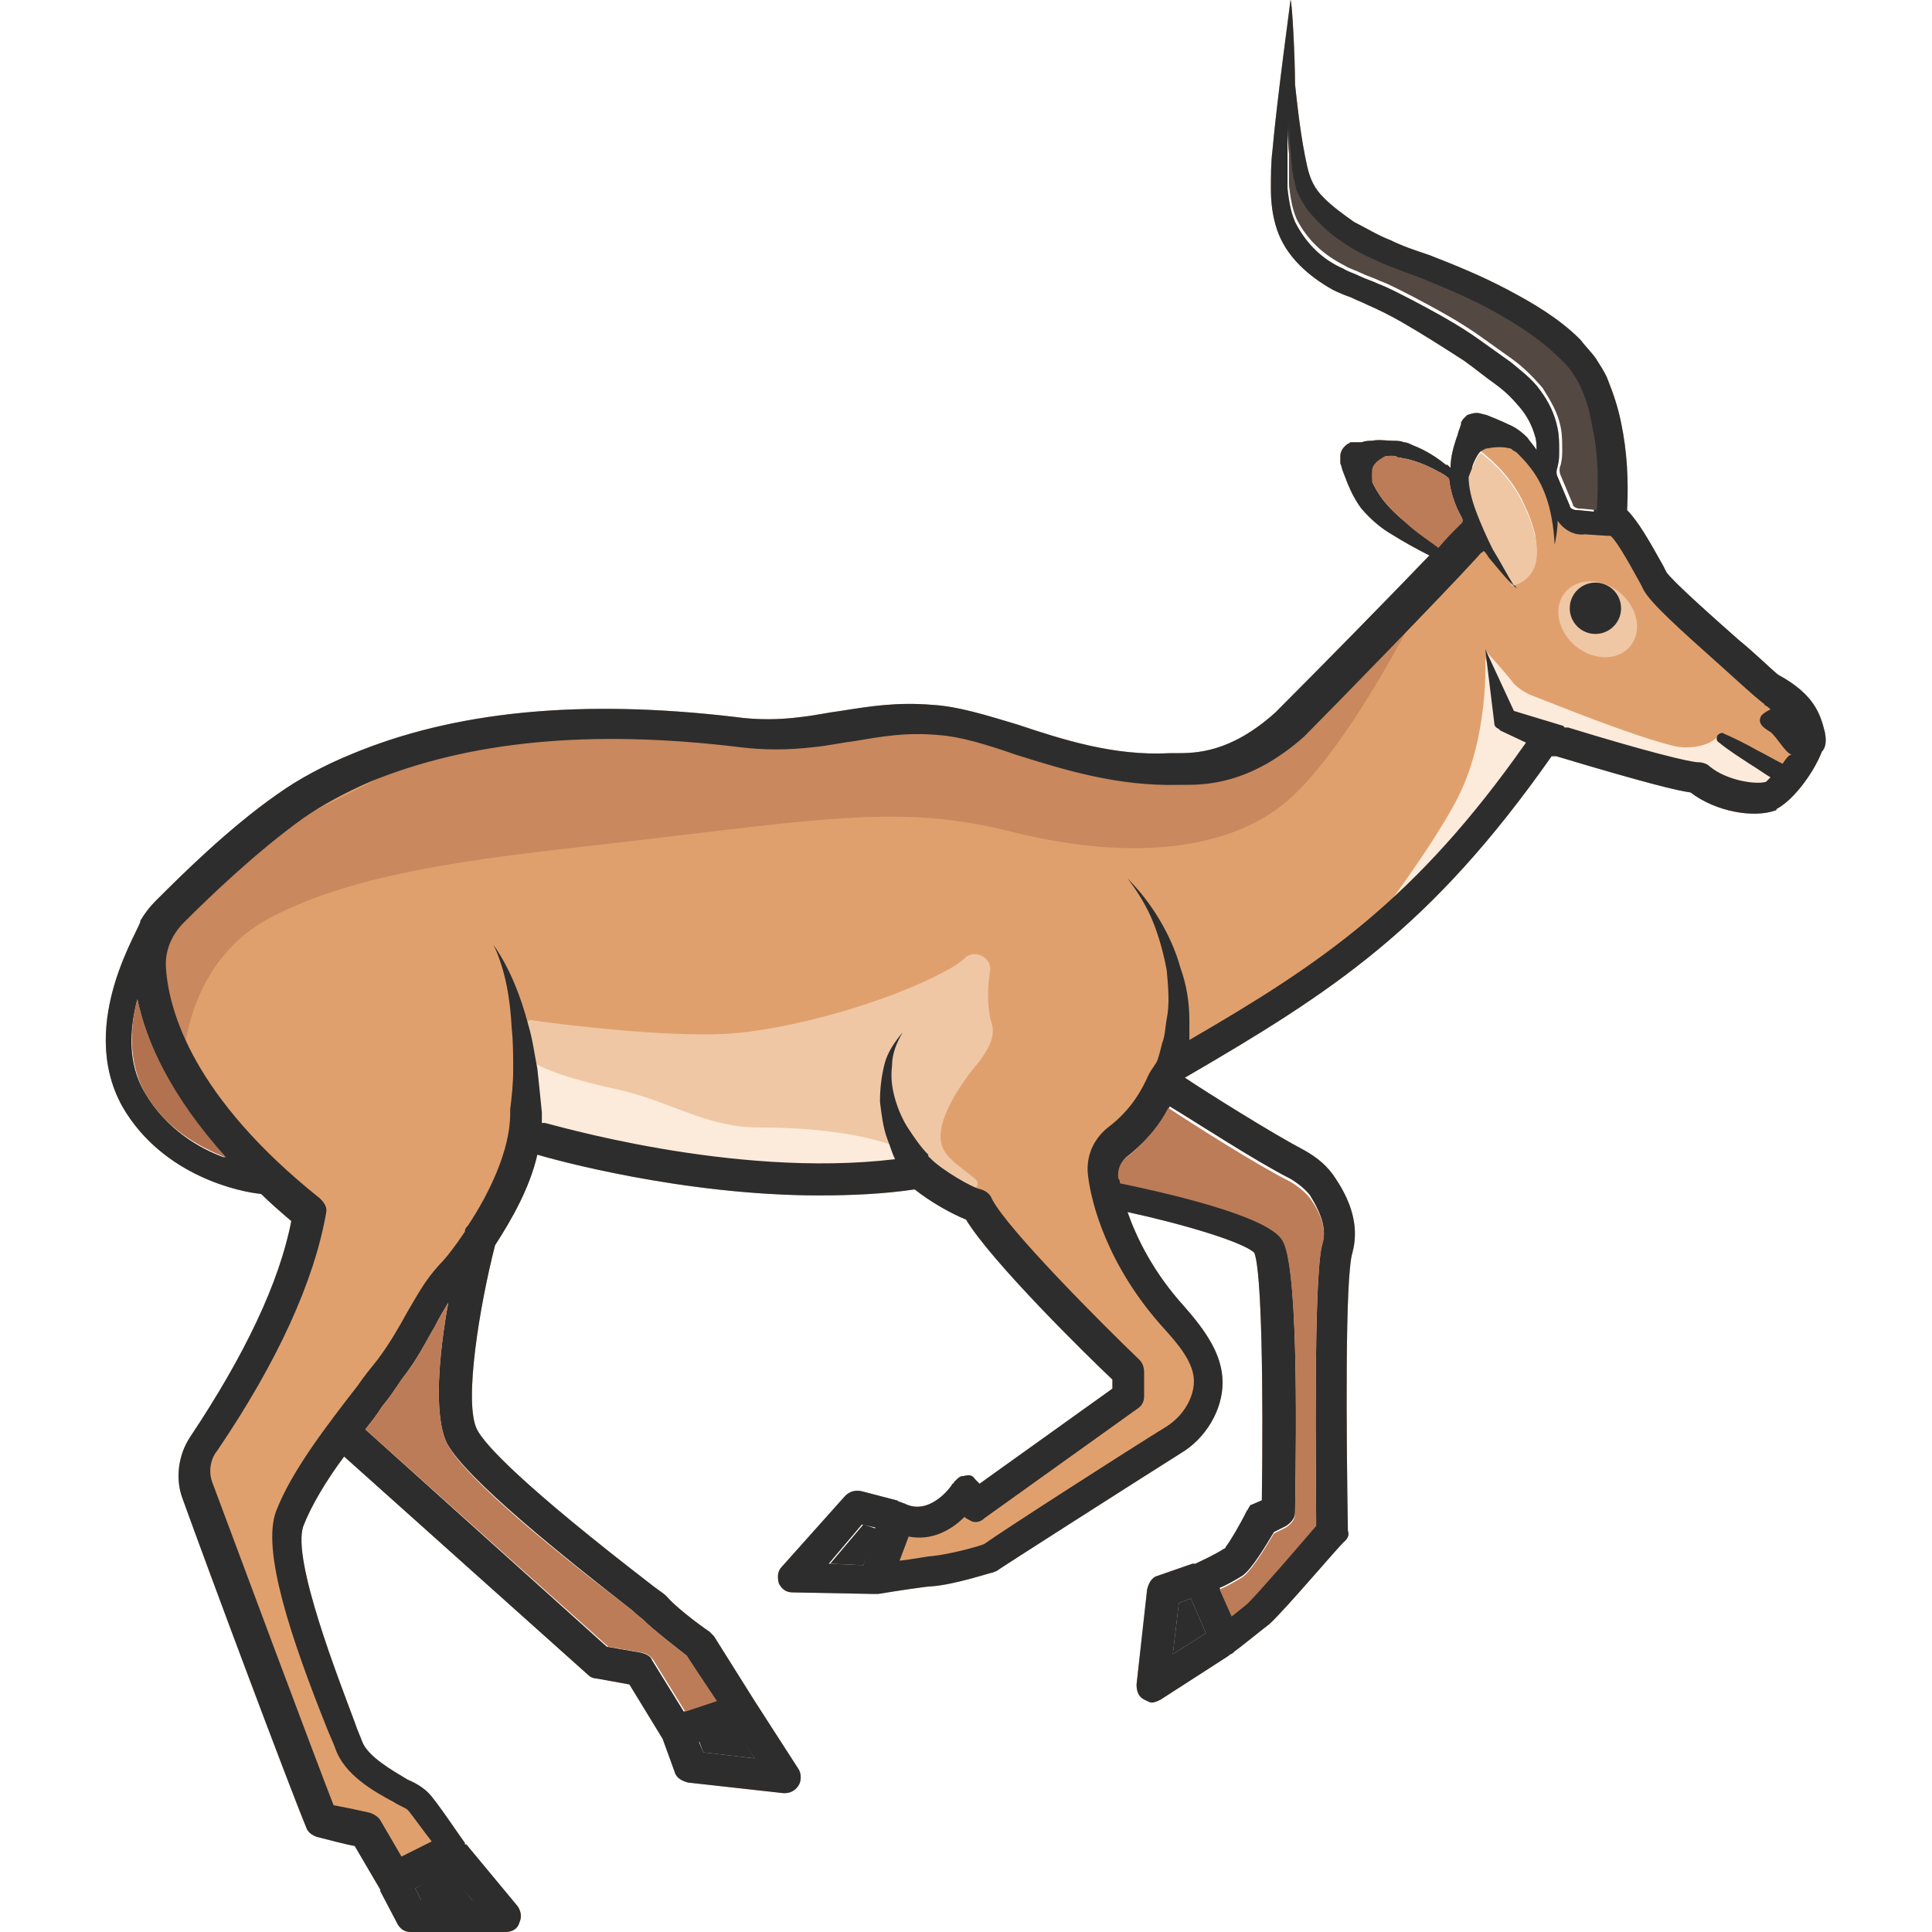 <?xml version="1.0" encoding="utf-8"?>
<!-- Generator: Adobe Illustrator 24.1.2, SVG Export Plug-In . SVG Version: 6.00 Build 0)  -->
<svg version="1.1" id="Layer_1" xmlns="http://www.w3.org/2000/svg" xmlns:xlink="http://www.w3.org/1999/xlink" x="0px" y="0px"
	 viewBox="0 0 128 128" style="enable-background:new 0 0 128 128;" xml:space="preserve">
<style type="text/css">
	.st0{fill:#E0A06D;}
	.st1{fill:#EFC7A5;}
	.st2{fill:#2D2D2D;}
	.st3{fill:#C9885D;}
	.st4{fill:#FCEBDB;}
	.st5{fill:#BC7C58;}
	.st6{fill:#B2724F;}
	.st7{fill:#544843;}
</style>
<g>
	<path class="st0" d="M120.9,48.5c-0.3-1.2-0.7-2.5-3.1-3.8c-0.6-0.5-1.5-1.4-2.6-2.3c-1.7-1.5-4.4-3.9-4.8-4.5l-0.2-0.4
		c-1-1.8-1.7-3-2.4-3.7c0.1-2,0-3.9-0.4-5.8c-0.2-1-0.5-1.9-0.9-2.9c-0.2-0.5-0.5-0.9-0.8-1.4c-0.3-0.4-0.7-0.8-1-1.2
		c-1.4-1.4-3.1-2.4-4.8-3.3c-1.7-0.9-3.4-1.6-5.2-2.3c-0.9-0.3-1.8-0.6-2.6-1c-0.8-0.3-1.6-0.8-2.4-1.2c-0.7-0.5-1.4-1-2-1.6
		c-0.6-0.6-0.9-1.2-1.1-2.1c-0.4-1.8-0.6-3.6-0.8-5.4C85.8,3.8,85.6,0,85.5,0c0,0.1-0.9,6.6-1.2,10c-0.1,0.8-0.1,1.7-0.1,2.5
		c0,0.9,0.1,1.8,0.4,2.7c0.6,1.8,2.1,3.1,3.7,4c0.4,0.2,0.9,0.4,1.2,0.5c0.4,0.2,0.7,0.3,1.1,0.5c0.7,0.3,1.5,0.7,2.2,1.1
		c1.4,0.8,2.8,1.7,4.2,2.6c0.7,0.5,1.3,1,2,1.5c0.7,0.5,1.2,1,1.7,1.6c0.5,0.6,0.8,1.2,1,1.9c0.1,0.3,0.1,0.6,0.1,0.9
		c-0.2-0.3-0.4-0.5-0.6-0.8c-0.4-0.4-0.8-0.7-1.3-0.9c-0.4-0.2-0.9-0.4-1.4-0.6l-0.4-0.1c-0.3-0.1-0.6,0-0.9,0.1
		c-0.1,0.1-0.2,0.2-0.3,0.3c0,0.1-0.1,0.1-0.1,0.2l0,0.1l-0.1,0.3c-0.1,0.2-0.1,0.4-0.2,0.6c-0.2,0.6-0.4,1.3-0.4,2
		c-0.1-0.1-0.1-0.1-0.2-0.2c0,0,0,0-0.1,0c-0.6-0.5-1.4-1-2.2-1.3c-0.2-0.1-0.4-0.2-0.6-0.2c-0.2-0.1-0.5-0.1-0.7-0.1
		c-0.5,0-0.9-0.1-1.4,0c-0.2,0-0.4,0-0.7,0.1l-0.3,0l-0.2,0c0,0-0.1,0-0.2,0c-0.1,0-0.1,0.1-0.2,0.1c-0.3,0.2-0.5,0.5-0.5,0.8
		c0,0.1,0,0.3,0,0.4l0,0.1c0.1,0.2,0.1,0.4,0.2,0.6c0.3,0.8,0.6,1.6,1.2,2.4c0.6,0.7,1.3,1.3,2,1.7c0.8,0.5,1.7,1,2.5,1.4
		c-2.3,2.4-6.9,7.1-10.2,10.4c-3,2.7-5.3,2.7-6.6,2.7h-0.4c-3.7,0.2-7.1-0.9-10.1-1.9c-2-0.6-3.9-1.2-5.6-1.3
		c-2.4-0.2-4.2,0.1-6.1,0.4c-0.8,0.1-1.7,0.3-2.6,0.4c-1.5,0.2-3,0.2-4.4,0c-10.2-1.2-18.6-0.4-25.5,2.5c-1.7,0.7-3.4,1.6-4.8,2.6
		c-3.3,2.3-6.5,5.5-8.1,7.1c-0.4,0.4-0.7,0.8-1,1.3c0,0,0,0,0,0C9.5,61.2,5,67.7,8.1,73.3c2.7,4.7,8,5.7,9.2,5.8
		c0.6,0.6,1.3,1.2,2,1.8c-0.8,4.1-3.1,8.9-6.7,14.3c-0.8,1.2-1,2.8-0.5,4.1c1.8,5,7,18.9,8.2,21.8c0.1,0.3,0.4,0.5,0.7,0.6
		c0.8,0.2,1.9,0.5,2.5,0.6l1.7,2.9c0,0,0,0,0,0c0,0,0,0,0,0.1l1.1,2.1c0.2,0.4,0.5,0.6,0.9,0.6h6.3c0.4,0,0.8-0.2,0.9-0.6
		c0.2-0.4,0.1-0.8-0.1-1.1l-3.4-4.1c0,0,0,0-0.1,0c0,0,0-0.1,0-0.1c-0.3-0.4-1.9-2.8-2.4-3.3c-0.3-0.3-0.7-0.6-1.4-0.9
		c-1-0.6-2.6-1.5-3-2.5c-0.1-0.3-0.3-0.7-0.5-1.3c-1-2.7-4.2-10.8-3.4-13c0.5-1.3,1.5-3,2.7-4.6l16.2,14.5c0.1,0.1,0.3,0.2,0.5,0.2
		l2.2,0.4l2.2,3.6c0,0,0,0,0,0l0.8,2.2c0.1,0.4,0.5,0.6,0.9,0.7l6.3,0.7c0,0,0.1,0,0.1,0c0.4,0,0.7-0.2,0.9-0.5
		c0.2-0.3,0.2-0.8,0-1.1l-2.9-4.5c0,0,0,0,0,0l-2.7-4.3c-0.1-0.1-0.2-0.2-0.3-0.3c-0.9-0.6-2.4-1.8-2.8-2.3c0,0-0.1-0.1-0.1-0.1
		c-0.1-0.1-0.4-0.3-0.8-0.6c-8.7-6.7-11.2-9.4-11.7-10.4c-0.9-1.8,0.2-8.3,1.2-12.2c1.1-1.7,2.3-3.8,2.8-6c1,0.3,9.6,2.7,18.7,2.7
		c2.1,0,4.3-0.1,6.3-0.4c1,0.8,2.4,1.6,3.4,2c1.7,2.8,8,9,9.7,10.6V92l-8.8,6.3L64.6,98c-0.2-0.3-0.4-0.3-0.8-0.2c0,0-0.1,0-0.1,0
		c-0.2,0-0.3,0.2-0.5,0.4c0,0,0,0.1-0.1,0.1c0,0.1-1.5,2.2-3.2,1.3c-0.1,0-0.2-0.1-0.3-0.1c-0.1,0-0.1-0.1-0.2-0.1l-2.3-0.6
		c-0.4-0.1-0.8,0-1.1,0.3l-4.2,4.7c-0.3,0.3-0.3,0.7-0.2,1.1c0.2,0.4,0.5,0.6,0.9,0.6l5.2,0.1c0,0,0.1,0,0.1,0H58c0.1,0,0.2,0,0.2,0
		c1.2-0.2,3.2-0.5,3.5-0.5c1.5-0.1,3.9-0.9,4-0.9c0.1,0,0.2-0.1,0.3-0.1c0.1-0.1,9.5-6.1,12.2-7.8c1.7-1,2.8-2.9,2.8-4.7
		c0-1.9-1.2-3.5-2.5-5c-2.1-2.3-3.2-4.6-3.8-6.3c3.7,0.8,7.7,2,8.4,2.7c0.5,1.2,0.6,9.1,0.5,16.4l-0.7,0.3c0,0-0.1,0-0.1,0.1
		c-0.1,0.1-0.1,0.2-0.1,0.4c-0.5,1-1.2,2-1.5,2.3c0,0.1-0.1,0.1-0.1,0.1c-0.6,0.4-1.5,0.8-1.9,1c-0.1,0-0.1,0-0.2,0l-2.3,0.8
		c-0.4,0.1-0.6,0.5-0.7,0.9l-0.7,6.3c0,0.4,0.1,0.8,0.5,1c0.2,0.1,0.4,0.2,0.5,0.2c0.2,0,0.4-0.1,0.6-0.2l4.5-2.9c0,0,0,0,0.1-0.1
		c0.1,0,0.2-0.1,0.3-0.2c0.3-0.2,1.9-1.5,2.3-1.8c1.1-1,4.8-5.4,5-5.5c0.2-0.2,0.3-0.4,0.2-0.7c-0.1-6.3-0.2-16.8,0.3-18.4
		c0.4-1.5,0.1-3.1-1.1-4.9c-0.5-0.8-1.2-1.4-2.1-1.9c-2.1-1.1-6.4-3.8-7.9-4.8c9.8-5.7,16.3-9.9,24.3-21.3c0,0,0.2,0,0.3,0
		c6,1.8,8.1,2.3,8.9,2.4c1.7,1.3,4.2,1.7,5.6,1.2c0,0,0.1,0,0.1-0.1c1.3-0.7,2.6-2.7,3-3.8C121,49.5,121,49,120.9,48.5z M57.2,103.7
		l-2.3-0.1l2.2-2.6l0.9,0.2L57.2,103.7z M98,30l0.1-0.1c1.3,1,2.4,2.3,3,3.8c0.3,0.6,0.5,1.3,0.6,1.7c0.4,2.3-0.6,3.1-1.5,3.4
		c-0.5-0.8-0.9-1.6-1.4-2.4c-0.4-0.8-0.8-1.7-1.1-2.5c-0.3-0.8-0.5-1.6-0.5-2.3C97.5,31,97.7,30.4,98,30z M100.1,24
		c-0.7-0.5-1.4-1-2.1-1.5c-1.4-1-2.9-1.8-4.4-2.6c-0.8-0.4-1.5-0.8-2.3-1.1c-0.4-0.2-0.8-0.3-1.2-0.5c-0.4-0.2-0.8-0.3-1.1-0.5
		c-1.4-0.6-2.5-1.7-3.2-3.1c-0.3-0.7-0.4-1.4-0.5-2.2c0-0.8,0-1.6,0-2.5c0-0.6,0-1.2,0-1.8c0,1,0.1,2,0.2,3.1c0,0.2,0.1,0.5,0.1,0.7
		c0.1,0.2,0.1,0.5,0.2,0.8c0.2,0.5,0.5,1,0.8,1.4c0.6,0.8,1.4,1.5,2.2,2c0.8,0.6,1.7,1,2.6,1.4c0.9,0.4,1.8,0.7,2.6,1
		c1.7,0.7,3.4,1.4,5,2.3c1.6,0.9,3.1,1.9,4.3,3.1c1.2,1.1,1.8,2.7,2.1,4.5c0.3,1.7,0.4,3.5,0.2,5.3l0,0c0,0,0,0,0,0c0,0,0,0,0,0.1v0
		l-1-0.1c0,0-0.1,0-0.1,0c-0.2,0-0.5-0.1-0.5-0.3l-0.8-1.9c-0.1-0.2-0.1-0.4,0-0.7c0.1-0.4,0.1-0.7,0.1-1c0-0.5,0-1-0.1-1.5
		c-0.2-1-0.6-1.8-1.2-2.6C101.5,25.1,100.7,24.5,100.1,24z M93,34.5c-0.6-0.5-1.2-1.1-1.6-1.7c-0.4-0.6-0.7-1.3-1-2l-0.1-0.4l0.1,0
		l0.6-0.1c0.4,0,0.8-0.1,1.1-0.1c0.2,0,0.4,0,0.5,0.1c0.2,0,0.4,0.1,0.6,0.1c0.8,0.2,1.5,0.5,2.2,0.9c0.1,0,0.1,0.1,0.2,0.1
		c0.1,0.1,0.3,0.2,0.4,0.3c0.1,0.9,0.4,1.8,0.8,2.5c0.1,0.2,0.1,0.2,0.1,0.3c-0.2,0.2-0.4,0.4-0.6,0.6c0,0,0,0,0,0
		c-0.1,0.1-0.5,0.5-1,1.1C94.5,35.7,93.7,35.1,93,34.5z M9.6,72.4c-1.2-2-1-4.3-0.5-6.2c0.6,2.8,2.1,6.4,5.8,10.5
		C13.2,76.1,11,74.8,9.6,72.4z M31.3,125.9h-3.4l-0.4-0.8l2.2-1.1L31.3,125.9z M50,116.5l-3.4-0.4l-0.3-0.7l2.4-0.8L50,116.5z
		 M41.9,106.7c0.3,0.3,0.6,0.5,0.7,0.6c0.7,0.7,2.4,2,2.9,2.4l1.9,3l-2.1,0.7l-2.1-3.4c-0.1-0.3-0.4-0.4-0.7-0.5l-2.3-0.4L24.2,94.7
		c0.4-0.5,0.8-1,1.1-1.5c0.5-0.6,0.9-1.2,1.3-1.8c1.1-1.4,1.6-2.5,2.2-3.5c0.3-0.6,0.6-1.1,0.9-1.6c-0.6,3.3-1,7.4-0.1,9.3
		C30.9,98,37.3,103.1,41.9,106.7z M77.7,109.6l0.4-3.4l0.8-0.3l1,2.3L77.7,109.6z M85.5,78.1c0.5,0.3,1,0.7,1.3,1.1
		c0.8,1.3,1.1,2.3,0.8,3.2c-0.6,2.2-0.4,15.7-0.4,18.6c-1.2,1.4-3.7,4.3-4.5,5.1c-0.1,0.1-0.6,0.5-1.1,0.9l-0.8-1.8
		c0.5-0.2,1-0.5,1.5-0.8c0.6-0.4,1.5-1.9,2.1-2.9l0.8-0.4c0.3-0.2,0.6-0.5,0.6-0.9c0.1-6.2,0.2-16.8-0.9-18.2
		c-1.1-1.6-7.8-3.1-10.7-3.7c0-0.1,0-0.2,0-0.3c-0.1-0.5,0.1-1.1,0.5-1.4c1.4-1.1,2.3-2.3,2.8-3.3C79,74.2,83.3,77,85.5,78.1z"/>
	<ellipse transform="matrix(0.639 -0.769 0.769 0.639 6.651 96.267)" class="st1" cx="105.9" cy="41" rx="2.3" ry="2.8"/>
	<circle class="st2" cx="105.7" cy="40.3" r="1.7"/>
	<path class="st1" d="M34.8,68.1c0-0.3,0.2-0.6,0.5-0.5c2,0.3,8.7,1.1,12.7,0.9c4.1-0.2,10.9-2.1,14.7-4.2c0.4-0.2,0.9-0.5,1.3-0.9
		c0.7-0.5,1.7,0.1,1.6,0.9c-0.2,1.2-0.2,2.5,0.1,3.5c0.3,0.9-0.3,1.8-0.8,2.5c-1.2,1.4-3,4-2.5,5.6c0.3,0.9,1.4,1.5,2.2,2.2
		c0.4,0.3,0,0.9-0.4,0.8c-3.2-0.7-9-0.2-10.2-0.9c-1.5-0.8-7.3-0.2-9.1-0.5c-1.8-0.3-8.5-1.5-9.1-1.9c-0.6-0.4-0.7-2.6-0.5-3.3
		c0,0,0-0.1,0-0.1L34.8,68.1z"/>
	<path class="st3" d="M9.5,62.9l2.6,8.2c0,0-0.2-7.1,5.8-10.3c6.2-3.3,15.6-4.1,23.3-5c13.6-1.6,18.7-2.5,25.8-0.7
		c8.4,2.1,14.5,1,18-1.8c3.5-2.8,7.4-10,8.7-12.5c1.3-2.5-5,4-5,4l-7.9,6.1l-12.2-1.6l-7.9-1.4l-14.3,0.8H30.7
		c0,0-14.9,7.6-15.3,7.8C14.9,56.4,9.5,62.9,9.5,62.9z"/>
	<path class="st2" d="M101.2,30c-0.1,0-0.6-0.2-1.2-0.3c-0.4-0.1-0.9-0.1-1.4,0c-0.2,0-0.3,0.1-0.5,0.2L98,30
		c-0.3,0.4-0.5,1-0.7,1.5c-0.2,0.7-0.4,1.4-0.4,1.6l0.6-3.6l0.2-1.5L101.2,30z"/>
	<path class="st4" d="M98.4,43.6c0,0,0.3,5.4-2,9.6c-2,3.7-6.2,9.1-6.2,9.1s7.4-6,9.2-8.9s2.9-4.9,2.9-4.9l-1.8,0L98.4,43.6z"/>
	<path class="st4" d="M60.1,77.1L60.1,77.1c-8.4,1.8-24.6-1.8-24.6-1.8s-0.7-5.1-0.8-5.3c1.2,0.9,3.5,1.6,6.3,2.2
		c3.5,0.8,5.8,2.5,9.3,2.5c6.9,0,9.6,1.5,9.6,1.5S60,76.9,60.1,77.1z"/>
	<path class="st4" d="M98.4,43.1c0,0,1.3,1.4,1.9,2.2c0.3,0.3,0.6,0.5,1,0.7c1.8,0.7,6.7,2.7,9.5,3.4c1.1,0.3,2.5,0,3-0.6
		c0.2-0.3,0.5,0.5,1.1,0.6c1.1,0.3,3.4,2.3,3.3,2.4c-0.3,1.5-7-0.5-7-0.5s-11.5-3.6-11.7-3.7C99.4,47.5,98.4,43.1,98.4,43.1z"/>
	<path class="st2" d="M120.9,48.5c-0.3-1.2-0.7-2.5-3.1-3.8c-0.6-0.5-1.5-1.4-2.6-2.3c-1.7-1.5-4.4-3.9-4.8-4.5l-0.2-0.4
		c-1-1.8-1.7-3-2.4-3.7c0.1-2,0-3.9-0.4-5.8c-0.2-1-0.5-1.9-0.9-2.9c-0.2-0.5-0.5-0.9-0.8-1.4c-0.3-0.4-0.7-0.8-1-1.2
		c-1.4-1.4-3.1-2.4-4.8-3.3c-1.7-0.9-3.4-1.6-5.2-2.3c-0.9-0.3-1.8-0.6-2.6-1c-0.8-0.3-1.6-0.8-2.4-1.2c-0.7-0.5-1.4-1-2-1.6
		c-0.6-0.6-0.9-1.2-1.1-2.1c-0.4-1.8-0.6-3.6-0.8-5.4C85.8,3.8,85.6,0,85.5,0c0,0.1-0.9,6.6-1.2,10c-0.1,0.8-0.1,1.7-0.1,2.5
		c0,0.9,0.1,1.8,0.4,2.7c0.6,1.8,2.1,3.1,3.7,4c0.4,0.2,0.9,0.4,1.2,0.5c0.4,0.2,0.7,0.3,1.1,0.5c0.7,0.3,1.5,0.7,2.2,1.1
		c1.4,0.8,2.8,1.7,4.2,2.6c0.7,0.5,1.3,1,2,1.5c0.7,0.5,1.2,1,1.7,1.6c0.5,0.6,0.8,1.2,1,1.9c0.1,0.3,0.1,0.6,0.1,0.9
		c-0.2-0.3-0.4-0.5-0.6-0.8c-0.4-0.4-0.8-0.7-1.3-0.9c-0.4-0.2-0.9-0.4-1.4-0.6l-0.4-0.1c-0.3-0.1-0.6,0-0.9,0.1
		c-0.1,0.1-0.2,0.2-0.3,0.3c0,0.1-0.1,0.1-0.1,0.2l0,0.1l-0.1,0.3c-0.1,0.2-0.1,0.4-0.2,0.6c-0.2,0.6-0.4,1.3-0.4,2
		c-0.1-0.1-0.1-0.1-0.2-0.2c0,0,0,0-0.1,0c-0.6-0.5-1.4-1-2.2-1.3c-0.2-0.1-0.4-0.2-0.6-0.2c-0.2-0.1-0.5-0.1-0.7-0.1
		c-0.5,0-0.9-0.1-1.4,0c-0.2,0-0.4,0-0.7,0.1l-0.3,0l-0.2,0c0,0-0.1,0-0.2,0c-0.1,0-0.1,0.1-0.2,0.1c-0.3,0.2-0.5,0.5-0.5,0.8
		c0,0.1,0,0.3,0,0.4l0,0.1c0.1,0.2,0.1,0.4,0.2,0.6c0.3,0.8,0.6,1.6,1.2,2.4c0.6,0.7,1.3,1.3,2,1.7c0.8,0.5,1.7,1,2.5,1.4
		c-2.3,2.4-6.9,7.1-10.2,10.4c-3,2.7-5.3,2.7-6.6,2.7h-0.4c-3.7,0.2-7.1-0.9-10.1-1.9c-2-0.6-3.9-1.2-5.6-1.3
		c-2.4-0.2-4.2,0.1-6.1,0.4c-0.8,0.1-1.7,0.3-2.6,0.4c-1.5,0.2-3,0.2-4.4,0c-10.2-1.2-18.6-0.4-25.5,2.5c-1.7,0.7-3.4,1.6-4.8,2.6
		c-3.3,2.3-6.5,5.5-8.1,7.1c-0.4,0.4-0.7,0.8-1,1.3c0,0,0,0,0,0C9.5,61.2,5,67.7,8.1,73.3c2.7,4.7,8,5.7,9.2,5.8
		c0.6,0.6,1.3,1.2,2,1.8c-0.8,4.1-3.1,8.9-6.7,14.3c-0.8,1.2-1,2.8-0.5,4.1c1.8,5,7,18.9,8.2,21.8c0.1,0.3,0.4,0.5,0.7,0.6
		c0.8,0.2,1.9,0.5,2.5,0.6l1.7,2.9c0,0,0,0,0,0c0,0,0,0,0,0.1l1.1,2.1c0.2,0.4,0.5,0.6,0.9,0.6h6.3c0.4,0,0.8-0.2,0.9-0.6
		c0.2-0.4,0.1-0.8-0.1-1.1l-3.4-4.1c0,0,0,0-0.1,0c0,0,0-0.1,0-0.1c-0.3-0.4-1.9-2.8-2.4-3.3c-0.3-0.3-0.7-0.6-1.4-0.9
		c-1-0.6-2.6-1.5-3-2.5c-0.1-0.3-0.3-0.7-0.5-1.3c-1-2.7-4.2-10.8-3.4-13c0.5-1.3,1.5-3,2.7-4.6l16.2,14.5c0.1,0.1,0.3,0.2,0.5,0.2
		l2.2,0.4l2.2,3.6c0,0,0,0,0,0l0.8,2.2c0.1,0.4,0.5,0.6,0.9,0.7l6.3,0.7c0,0,0.1,0,0.1,0c0.4,0,0.7-0.2,0.9-0.5
		c0.2-0.3,0.2-0.8,0-1.1l-2.9-4.5c0,0,0,0,0,0l-2.7-4.3c-0.1-0.1-0.2-0.2-0.3-0.3c-0.9-0.6-2.4-1.8-2.8-2.3c0,0-0.1-0.1-0.1-0.1
		c-0.1-0.1-0.4-0.3-0.8-0.6c-8.7-6.7-11.2-9.4-11.7-10.4c-0.9-1.8,0.2-8.3,1.2-12.2c1.1-1.7,2.3-3.8,2.8-6c1,0.3,9.6,2.7,18.7,2.7
		c2.1,0,4.3-0.1,6.3-0.4c1,0.8,2.4,1.6,3.4,2c1.7,2.8,8,9,9.7,10.6V92l-8.8,6.3L64.6,98c-0.2-0.3-0.4-0.3-0.8-0.2c0,0-0.1,0-0.1,0
		c-0.2,0.1-0.3,0.2-0.5,0.4c0,0,0,0.1-0.1,0.1c0,0.1-1.5,2.2-3.2,1.3c-0.1,0-0.2-0.1-0.3-0.1c-0.1,0-0.1-0.1-0.2-0.1l-2.3-0.6
		c-0.4-0.1-0.8,0-1.1,0.3l-4.2,4.7c-0.3,0.3-0.3,0.7-0.2,1.1c0.2,0.4,0.5,0.6,0.9,0.6l5.2,0.1c0,0,0.1,0,0.1,0H58c0.1,0,0.2,0,0.2,0
		c1.2-0.2,3.2-0.5,3.5-0.5c1.5-0.1,3.9-0.9,4-0.9c0.1,0,0.2-0.1,0.3-0.1c0.1-0.1,9.5-6.1,12.2-7.8c1.7-1,2.8-2.9,2.8-4.7
		c0-1.9-1.2-3.5-2.5-5c-2.1-2.3-3.2-4.6-3.8-6.3c3.7,0.8,7.7,2,8.4,2.7c0.5,1.2,0.6,9.1,0.5,16.4l-0.7,0.3c0,0-0.1,0-0.1,0.1
		c-0.1,0.1-0.1,0.2-0.2,0.3c-0.5,1-1.1,2-1.4,2.4c0,0.1-0.1,0.1-0.1,0.1c-0.6,0.4-1.5,0.8-1.9,1c-0.1,0-0.1,0-0.2,0l-2.3,0.8
		c-0.4,0.1-0.6,0.5-0.7,0.9l-0.7,6.3c0,0.4,0.1,0.8,0.5,1c0.2,0.1,0.4,0.2,0.5,0.2c0.2,0,0.4-0.1,0.6-0.2l4.5-2.9c0,0,0,0,0.1-0.1
		c0.1,0,0.2-0.1,0.3-0.2c0.3-0.2,1.9-1.5,2.3-1.8c1.1-1,4.8-5.4,5-5.5c0.2-0.2,0.3-0.4,0.2-0.7c-0.1-6.3-0.2-16.8,0.3-18.4
		c0.4-1.5,0.1-3.1-1.1-4.9c-0.5-0.8-1.2-1.4-2.1-1.9c-2.1-1.1-6.4-3.8-7.9-4.8c9.8-5.7,16.3-9.9,24.3-21.3c0,0,0.2,0,0.3,0
		c6,1.8,8.1,2.3,8.9,2.4c1.7,1.3,4.2,1.7,5.6,1.2c0,0,0.1,0,0.1-0.1c1.3-0.7,2.6-2.7,3-3.8C121,49.5,121,49,120.9,48.5z M57.2,103.7
		l-2.3-0.1l2.2-2.6l0.9,0.2L57.2,103.7z M100.1,24c-0.7-0.5-1.4-1-2.1-1.5c-1.4-1-2.9-1.8-4.4-2.6c-0.8-0.4-1.5-0.8-2.3-1.1
		c-0.4-0.2-0.8-0.3-1.2-0.5c-0.4-0.2-0.8-0.3-1.1-0.5c-1.4-0.6-2.5-1.7-3.2-3.1c-0.3-0.7-0.4-1.4-0.5-2.2c0-0.8,0-1.6,0-2.5
		c0-0.6,0-1.2,0-1.8c0,1,0.1,2,0.2,3.1c0,0.2,0.1,0.5,0.1,0.7c0.1,0.2,0.1,0.5,0.2,0.8c0.2,0.5,0.5,1,0.8,1.4c0.6,0.8,1.4,1.5,2.2,2
		c0.8,0.6,1.7,1,2.6,1.4c0.9,0.4,1.8,0.7,2.6,1c1.7,0.7,3.4,1.4,5,2.3c1.6,0.9,3.1,1.9,4.3,3.1c1.2,1.1,1.8,2.7,2.1,4.5
		c0.3,1.7,0.4,3.5,0.2,5.3l0,0c0,0,0,0,0,0c0,0,0,0,0,0.1v0l-1-0.1c0,0-0.1,0-0.1,0c-0.2,0-0.5-0.1-0.5-0.3l-0.8-1.9
		c-0.1-0.2-0.1-0.4,0-0.7c0.1-0.4,0.1-0.7,0.1-1c0-0.5,0-1-0.1-1.5c-0.2-1-0.6-1.8-1.2-2.6C101.5,25.1,100.7,24.5,100.1,24z
		 M93,34.5c-0.6-0.5-1.2-1.1-1.6-1.7c-0.4-0.6-0.7-1.3-1-2l-0.1-0.4l0.1,0l0.6-0.1c0.4,0,0.8-0.1,1.1-0.1c0.2,0,0.4,0,0.5,0.1
		c0.2,0,0.4,0.1,0.6,0.1c0.8,0.2,1.5,0.5,2.2,0.9c0.1,0,0.1,0.1,0.2,0.1c0.1,0.1,0.3,0.2,0.4,0.3c0.1,0.9,0.4,1.8,0.8,2.5
		c0.1,0.2,0.1,0.2,0.1,0.3c-0.2,0.2-0.4,0.4-0.6,0.6c0,0,0,0,0,0c-0.1,0.1-0.5,0.5-1,1.1C94.5,35.7,93.7,35.1,93,34.5z M9.6,72.4
		c-1.2-2-1-4.3-0.5-6.2c0.6,2.8,2.1,6.4,5.8,10.5C13.2,76.1,11,74.8,9.6,72.4z M31.3,125.9h-3.4l-0.4-0.8l2.2-1.1L31.3,125.9z
		 M50,116.5l-3.4-0.4l-0.3-0.7l2.4-0.8L50,116.5z M41.9,106.7c0.3,0.3,0.6,0.5,0.7,0.6c0.7,0.7,2.4,2,2.9,2.4l1.9,3l-2.1,0.7
		l-2.1-3.4c-0.1-0.3-0.4-0.4-0.7-0.5l-2.3-0.4L24.2,94.7c0.4-0.5,0.8-1,1.1-1.5c0.5-0.6,0.9-1.2,1.3-1.8c1.1-1.4,1.6-2.5,2.2-3.5
		c0.3-0.6,0.6-1.1,0.9-1.6c-0.6,3.3-1,7.4-0.1,9.3C30.9,98,37.3,103.1,41.9,106.7z M77.7,109.6l0.4-3.4l0.8-0.3l1,2.3L77.7,109.6z
		 M85.5,78.1c0.5,0.3,1,0.7,1.3,1.1c0.8,1.3,1.1,2.3,0.8,3.2c-0.6,2.2-0.4,15.7-0.4,18.6c-1.2,1.4-3.7,4.3-4.5,5.1
		c-0.1,0.1-0.6,0.5-1.1,0.9l-0.8-1.8c0.5-0.2,1-0.5,1.5-0.8c0.6-0.4,1.5-1.9,2.1-2.9l0.8-0.4c0.3-0.2,0.6-0.5,0.6-0.9
		c0.1-6.2,0.2-16.8-0.9-18.2c-1.1-1.6-7.8-3.1-10.7-3.7c0-0.1,0-0.2,0-0.3c-0.1-0.5,0.1-1.1,0.5-1.4c1.4-1.1,2.3-2.3,2.8-3.3
		C79,74.2,83.3,77,85.5,78.1z M118.1,50.6c-0.6-0.3-1.1-0.6-1.7-0.9c-0.7-0.4-1.5-0.8-2.2-1.1c-0.1-0.1-0.3,0-0.4,0.1
		c-0.1,0.2-0.1,0.4,0.1,0.5c0.6,0.5,1.4,1,2,1.4c0.5,0.3,0.9,0.6,1.4,0.9c-0.1,0.1-0.2,0.2-0.3,0.3c-0.7,0.2-2.6-0.1-3.7-1
		c-0.2-0.2-0.5-0.3-0.8-0.3c-0.5,0-3.4-0.7-8.6-2.3c-0.1,0-0.1,0-0.2,0c0,0-0.1,0-0.1-0.1l-3.3-1L98.4,43l0.6,4.9
		c0,0.2,0.1,0.3,0.3,0.4l0.1,0.1l1.7,0.8c-7.3,10.4-13.5,14.6-22.3,19.7c0-0.4,0-0.8,0-1.3c0-1.2-0.2-2.4-0.6-3.5
		c-0.3-1.1-0.8-2.2-1.4-3.2c-0.6-1-1.3-1.9-2.1-2.7c0.7,0.9,1.3,1.9,1.7,2.9c0.4,1,0.7,2.1,0.9,3.2c0.1,1.1,0.2,2.2,0,3.2
		c-0.1,0.5-0.1,1.1-0.3,1.6c-0.1,0.4-0.2,0.8-0.3,1.1c-0.1,0.3-0.4,0.6-0.6,1c-0.4,0.9-1.1,2.3-2.7,3.5c-1,0.8-1.5,2-1.3,3.3
		c0.2,1.6,1.2,5.8,5,10c1,1.1,2,2.3,2,3.5c0,1.1-0.7,2.3-1.8,3c-2.6,1.6-11,7-12.1,7.8c-0.5,0.2-2.4,0.7-3.5,0.8
		c-0.2,0-1.2,0.2-2.1,0.3l0.6-1.6c1.5,0.3,2.8-0.4,3.7-1.3c0.1,0.1,0.3,0.2,0.5,0.3c0.3,0.1,0.6,0,0.8-0.2l10.2-7.3
		c0.3-0.2,0.4-0.5,0.4-0.8v-1.6c0-0.3-0.1-0.6-0.3-0.8c-2.4-2.3-8.8-8.7-9.8-10.7c-0.1-0.3-0.4-0.5-0.7-0.6c-0.6-0.1-2.6-1.3-3.3-2
		c-0.1-0.1-0.1-0.1-0.2-0.2c0,0,0,0,0-0.1c-0.5-0.5-0.9-1.1-1.3-1.7c-0.4-0.6-0.7-1.3-0.9-2c-0.2-0.7-0.3-1.4-0.2-2.2
		c0-0.8,0.3-1.5,0.7-2.2c-0.5,0.6-1,1.3-1.2,2.1c-0.2,0.8-0.3,1.6-0.3,2.5c0.1,0.8,0.2,1.7,0.5,2.5c0.2,0.5,0.3,0.9,0.5,1.3
		c-10.8,1.3-23-2.4-23.2-2.4c0,0-0.1,0-0.2,0c0-0.1,0-0.2,0-0.4c0-0.1,0-0.2,0-0.3c-0.1-1-0.2-2-0.3-2.9c-0.2-1-0.3-1.9-0.6-2.9
		c-0.5-1.9-1.2-3.7-2.3-5.3c0.8,1.7,1.1,3.6,1.2,5.5c0.1,0.9,0.1,1.9,0.1,2.8c0,0.9-0.1,1.8-0.2,2.6c0,0.1,0,0.2,0,0.3
		c0,2.4-1.4,5.3-2.8,7.4c-0.1,0.1-0.2,0.2-0.2,0.4c-0.6,0.9-1.2,1.7-1.7,2.2c-1,1.1-1.5,2.1-2.1,3.1c-0.5,0.9-1.1,2-2,3.2
		c-0.4,0.5-0.9,1.1-1.3,1.7c-2.1,2.7-4.4,5.7-5.4,8.3c-1,2.6,1,8.5,3.4,14.5c0.2,0.5,0.4,0.9,0.5,1.2c0.6,1.8,2.6,2.9,3.9,3.6
		c0.3,0.2,0.8,0.4,0.9,0.5c0.2,0.2,0.9,1.2,1.6,2.1l-2,1l-1.4-2.4c-0.1-0.2-0.4-0.4-0.7-0.5c0,0-1.3-0.3-2.4-0.5
		c-1.4-3.6-6.1-16.2-8-21.3c-0.3-0.7-0.2-1.6,0.3-2.2c4-5.9,6.4-11.2,7.2-15.7c0.1-0.4-0.1-0.7-0.4-1C12.8,72.7,11.2,67,11,64.2
		c-0.1-1.1,0.3-2.2,1.2-3.1c1.6-1.6,4.7-4.6,7.9-6.9c1.3-0.9,2.8-1.7,4.4-2.4c6.6-2.7,14.6-3.5,24.5-2.3c1.6,0.2,3.2,0.2,4.9,0
		c1-0.1,1.9-0.3,2.7-0.4c1.8-0.3,3.4-0.6,5.6-0.4c1.4,0.1,3.1,0.6,5.1,1.3c3.2,1,6.7,2.1,10.8,2c0.1,0,0.2,0,0.3,0
		c1.4,0,4.4,0,8-3.2c0,0,0,0,0,0c1.7-1.7,9.3-9.5,11.3-11.7c0.3-0.3,0.4-0.5,0.5-0.5c0,0,0.1-0.1,0.1-0.1c0.1,0.1,0.2,0.2,0.3,0.4
		c0.6,0.7,1.2,1.5,1.9,2.1c-0.5-0.8-0.9-1.6-1.4-2.4c-0.4-0.8-0.8-1.7-1.1-2.5c-0.3-0.8-0.5-1.6-0.5-2.3v-0.2c0-0.6,0.1-1.2,0.3-1.8
		c0.1-0.2,0.2-0.4,0.3-0.7l0.1-0.2l0.1,0c0.4,0.1,0.8,0.3,1.2,0.5c0.3,0.1,0.5,0.2,0.7,0.4c0.1,0.1,0.2,0.1,0.3,0.2
		c0.3,0.3,0.6,0.6,0.9,1c1.1,1.4,1.5,3.2,1.6,5.1c0.1-0.5,0.2-1.1,0.2-1.6c0.4,0.6,1.1,1,1.8,0.9l1.5,0.1h0.1c0,0,0.1,0,0.1,0
		c0.5,0.4,1.6,2.5,2,3.2l0.2,0.4c0.5,0.9,2.4,2.6,5.2,5.1c1.1,1,2.1,1.9,2.6,2.3c0.1,0.1,0.2,0.1,0.2,0.2c0.2,0.1,0.3,0.2,0.4,0.3
		c-0.2,0.1-0.4,0.2-0.6,0.4c-0.3,0.5,0.1,0.8,0.6,1.1c0.4,0.3,1,1.4,1.4,1.5C118.5,50,118.3,50.3,118.1,50.6z"/>
	<path class="st1" d="M100.3,38.8c-0.5-0.8-0.9-1.6-1.4-2.4c-0.4-0.8-0.8-1.7-1.1-2.5c-0.3-0.8-0.5-1.6-0.5-2.3
		c0.2-0.5,0.4-1.1,0.7-1.5l0.1-0.1c1.3,1,2.4,2.3,3,3.8c0.3,0.6,0.5,1.3,0.6,1.7C102.2,37.7,101.2,38.5,100.3,38.8z"/>
	<path class="st5" d="M96.9,34.6c-0.2,0.2-0.4,0.4-0.6,0.6c-0.1,0.1-0.5,0.5-1,1.1c-0.8-0.6-1.6-1.1-2.3-1.8
		c-0.6-0.5-1.2-1.1-1.6-1.7c-0.4-0.6-0.7-1.3-1-2l-0.1-0.4l0.1,0l0.6-0.1c0.4,0,0.8-0.1,1.1-0.1c0.2,0,0.4,0,0.5,0.1
		c0.2,0,0.4,0.1,0.6,0.1c0.8,0.2,1.5,0.5,2.2,0.9c0.2,0.1,0.4,0.2,0.6,0.4c0.1,0.9,0.4,1.8,0.8,2.5C96.9,34.4,96.9,34.5,96.9,34.6z"
		/>
	<path class="st6" d="M15,76.7c-1.8-0.7-4-1.9-5.4-4.3c-1.1-2-1-4.3-0.5-6.2C9.7,69,11.3,72.6,15,76.7z"/>
	<path class="st2" d="M89.6,29.6l1.8,4.9c0,0-0.6-2.1-0.5-3.3c0-0.2,0.1-0.4,0.3-0.6c1.1-0.9,2.5-0.9,2.5-0.9L89.6,29.6z"/>
	<path class="st5" d="M87.6,82.5c-0.6,2.2-0.4,15.7-0.4,18.6c-1.2,1.4-3.7,4.3-4.5,5.1c-0.1,0.1-0.6,0.5-1.1,0.9l-0.8-1.8
		c0.5-0.2,1-0.5,1.5-0.8c0.6-0.4,1.5-1.9,2.1-2.9l0.8-0.4c0.3-0.2,0.6-0.5,0.6-0.9c0.1-6.2,0.2-16.8-0.9-18.2
		c-1.1-1.6-7.8-3.1-10.7-3.7c0-0.1,0-0.2-0.1-0.3c-0.1-0.5,0.1-1.1,0.5-1.4c1.4-1.1,2.3-2.3,2.8-3.3c1.5,1,5.9,3.8,8.1,4.9
		c0.5,0.3,1,0.7,1.3,1.1C87.6,80.5,87.9,81.6,87.6,82.5z"/>
	<path class="st5" d="M47.5,112.7l-2.1,0.7l-2.1-3.4c-0.2-0.3-0.4-0.4-0.7-0.5l-2.3-0.4L24.2,94.7c0.4-0.5,0.8-1,1.1-1.5
		c0.5-0.6,0.9-1.2,1.3-1.8c1.1-1.4,1.6-2.5,2.2-3.5c0.3-0.6,0.6-1.1,0.9-1.6c-0.6,3.3-1,7.4-0.1,9.3c1.2,2.4,7.6,7.5,12.3,11.1
		c0.3,0.3,0.6,0.5,0.7,0.6c0.7,0.7,2.4,2,2.9,2.4L47.5,112.7z"/>
	<polygon class="st2" points="79.9,108.2 77.7,109.6 78.1,106.2 78.9,105.9 	"/>
	<polygon class="st2" points="58.1,101.3 57.2,103.7 55,103.6 57.2,101 	"/>
	<polygon class="st2" points="50,116.5 46.6,116.1 46.3,115.3 48.7,114.5 	"/>
	<polygon class="st2" points="31.3,125.9 27.9,125.9 27.5,125.1 29.7,123.9 	"/>
	<path class="st7" d="M105.8,33.7L105.8,33.7C105.8,33.7,105.8,33.7,105.8,33.7c0,0.1,0,0.1,0,0.1v0l-1-0.1c0,0-0.1,0-0.1,0
		c-0.2,0-0.5-0.1-0.5-0.3l-0.8-1.9c-0.1-0.2-0.1-0.5,0-0.7c0.1-0.4,0.1-0.7,0.1-1c0-0.5,0-1-0.1-1.5c-0.2-1-0.7-1.8-1.2-2.6
		c-0.6-0.7-1.3-1.4-2-1.9c-0.7-0.5-1.4-1-2.1-1.5c-1.4-1-2.9-1.8-4.4-2.6c-0.8-0.4-1.5-0.8-2.3-1.1c-0.4-0.2-0.8-0.3-1.2-0.5
		c-0.4-0.2-0.8-0.3-1.1-0.5c-1.4-0.7-2.5-1.7-3.2-3.1c-0.3-0.7-0.4-1.4-0.5-2.2c0-0.8,0-1.6,0-2.5c0-0.6,0-1.2,0-1.8
		c0,1,0.1,2,0.2,3.1c0,0.2,0.1,0.5,0.1,0.7c0.1,0.2,0.1,0.5,0.2,0.8c0.2,0.5,0.5,1,0.8,1.4c0.7,0.8,1.4,1.5,2.2,2
		c0.8,0.6,1.7,1,2.6,1.4c0.9,0.4,1.8,0.7,2.6,1c1.7,0.7,3.4,1.4,5,2.3c1.6,0.9,3.1,1.9,4.3,3.1c1.2,1.1,1.8,2.7,2.1,4.5
		C105.9,30.1,105.9,32,105.8,33.7z"/>
</g>
</svg>

